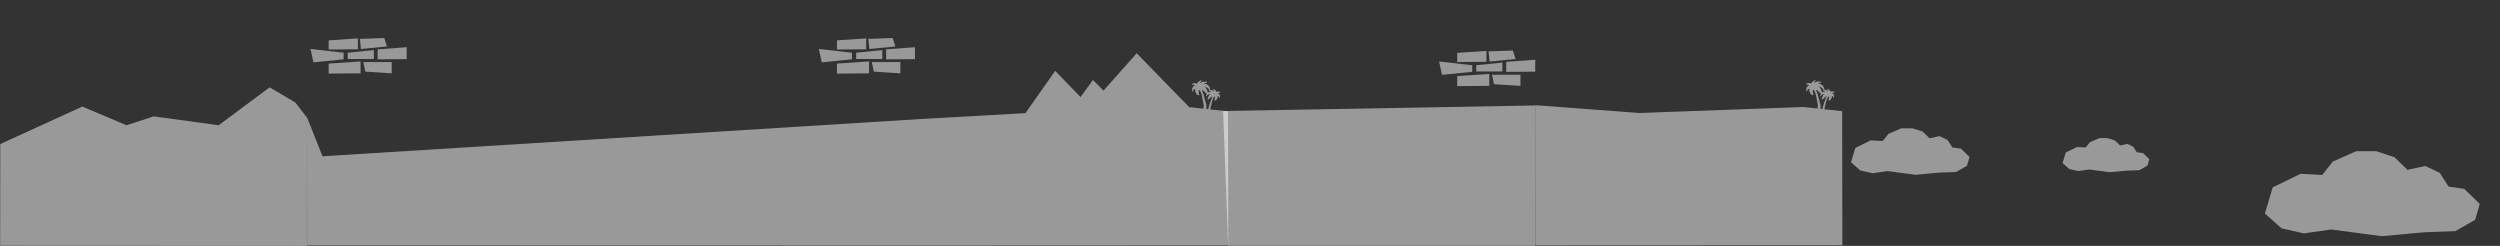 <?xml version="1.0" encoding="utf-8"?>
<!-- Generator: Adobe Illustrator 16.0.0, SVG Export Plug-In . SVG Version: 6.00 Build 0)  -->
<!DOCTYPE svg PUBLIC "-//W3C//DTD SVG 1.1//EN" "http://www.w3.org/Graphics/SVG/1.1/DTD/svg11.dtd">
<svg version="1.1" id="Layer_1" xmlns="http://www.w3.org/2000/svg" xmlns:xlink="http://www.w3.org/1999/xlink" x="0px" y="0px"
	 width="13014.329px" height="1280px" viewBox="0 0 13014.329 1280" enable-background="new 0 0 13014.329 1280"
	 xml:space="preserve">
<rect x="0" y="0" width="13014.329" height="1280" fill="#333333" stroke="none"/>
<g>
	<polygon opacity="0.5" fill="#FFFFFF" points="6367.318,577.798 7991.773,548.986 7990.982,1279 6393.465,1279 	"/>
	<polygon opacity="0.5" fill="#FFFFFF" points="1.435,749.707 428.381,554.803 658.638,652.057 800.139,605.786 1138.197,651.98 
		1403.537,454.721 1537.13,533.171 1598,612.268 1598,1279.435 0.763,1278.636 	"/>
	<g opacity="0.5">
		<polygon fill="#FFFFFF" points="1616.415,255.027 1789,274.465 1789,308.716 1631.613,324.451 		"/>
		<polygon fill="#FFFFFF" points="1711,331.006 1877,319.861 1877,381.843 1711,383.042 		"/>
		<polygon fill="#FFFFFF" points="1966,256.952 2117,245.807 2117,307.79 1966,308.989 		"/>
		<polygon fill="#FFFFFF" points="1810,307 1810,274.465 1946,260.803 1946,307 		"/>
		<polygon fill="#FFFFFF" points="1891.657,323 2039,323 2039,381.843 1901.457,372.771 		"/>
		<polygon fill="#FFFFFF" points="1711,210.1 1863,199.907 1863,256.595 1711,257.693 		"/>
		<polygon fill="#FFFFFF" points="2014.223,241.856 1878.784,254.992 1873.69,202.473 2000.303,198.001 		"/>
	</g>
	<g opacity="0.5">
		<polygon fill="#FFFFFF" points="4262.813,255.027 4435,274.465 4435,308.716 4277.812,324.451 		"/>
		<polygon fill="#FFFFFF" points="4357,331.006 4524,319.861 4524,381.843 4357,383.042 		"/>
		<polygon fill="#FFFFFF" points="4613,256.952 4763,245.807 4763,307.79 4613,308.989 		"/>
		<polygon fill="#FFFFFF" points="4457,307 4457,274.465 4593,260.803 4593,307 		"/>
		<polygon fill="#FFFFFF" points="4538.453,323 4687,323 4687,381.843 4548.855,372.771 		"/>
		<polygon fill="#FFFFFF" points="4357,210.1 4509,199.907 4509,256.595 4357,257.693 		"/>
		<polygon fill="#FFFFFF" points="4661.019,241.856 4525.581,254.992 4520.488,202.473 4647.1,198.001 		"/>
	</g>
	<polygon opacity="0.5" fill="#FFFFFF" points="1598.143,610.669 1678.971,813.551 4797,619.335 4797,1277.838 1598.664,1277.039 	
		"/>
	<path opacity="0.5" fill="#FFFFFF" d="M6392.666,579.523l-91.186-9.736l-0.445-5.611l11.565-46.262l8.082-14.722l4.196-0.114
		l-1.561,14.577l-2.752,5.822l2.326,0.556l8.209-2.338l7.646-12.603l-0.628-9.98l7.024,3.7l2.932,7.41l2.666-0.267l-0.039-5.549
		l-0.055-8.79l-6.195-8.231l-3.639-1.286l3.712-3.384l7.394,0.423l1.129-3.524l-5.289-1.693l-6.559-2.248l-8.811,2.63l-3.27-6.999
		l-7.508-5.504l-4.742-3.479l-1.854,2.53l5.198,5.758l0.424,3.954l-9.436-5.668l-10.973-0.438l-1-0.041l0.937-0.171l-2.138-11.571
		l-7.054-11.351l-12.456-8.242l-10.318-0.999l3.146-3.368l11.676-2.276l0.053-4.811l-9.018-0.103l-14.277-0.159l-12.63,6.732
		l0.815-5.106l7.131-7.129l-2.243-3.41l-6.389,4.2l-10.115,6.652l-4.711,8.872l-11.267-4l-8.669,2.484l-6.977,1.847l1.229,4.653
		l9.631-0.061l4.596,4.642l-4.811,1.428l-8.592,10.28l-0.656,11.41l-0.417,7.203l3.443,0.528l4.298-9.426l9.369-4.337l-1.477,12.926
		l9.096,16.892l10.51,3.609l3.059-0.565l-3.193-7.773l-1.062-19.064l5.441,0.426l9.518,19.658l11.948,60.847l-2.104,16.064
		l-73.92-7.894l-273.297-280.551l-172.609,194.247l-55.138-55.138l-64.729,88.701l-131.854-136.175L5338,589.113l-542,30.222
		v658.503l1598.286-0.799L6392.666,579.523z M6270.182,450.924l18.196,7.163l7.124,10.178l-2.201-0.087l-0.148,3.697l8.878,2.208
		l2.286,2.71l-7.965,0.362l-8.334,4.941l-0.633-3.422l-8.52-20.218l-9.412-7.615L6270.182,450.924z M6263.885,487.226l-7.571-18.154
		l7.354,1.791l0.969,1.405l17.693,16.746l-1.682,2.433l-2.131,8.954l3.102,0.738l6.317-8.16l14.266-4.825l0.565-0.056l-7.501,5.476
		l-7.315,15.19l-2.178,9.146l3.408,0.812l16.458-14.029l0.792-1.023l5.72-1.077l-6.53,13.648l-14.928,45.467l-0.341,6.889
		l-10.14-1.083l0.039-20.257L6263.885,487.226z"/>
	<g opacity="0.5">
		<polygon fill="#FFFFFF" points="7491.607,320.158 7664,339.597 7664,373.846 7506.709,389.582 		"/>
		<polygon fill="#FFFFFF" points="7586,396.137 7753,384.992 7753,446.973 7586,448.172 		"/>
		<polygon fill="#FFFFFF" points="7841,322.084 7992,310.938 7992,372.92 7841,374.12 		"/>
		<polygon fill="#FFFFFF" points="7685,372 7685,339.597 7821,325.934 7821,372 		"/>
		<polygon fill="#FFFFFF" points="7767.043,389 7915,389 7915,446.973 7777.148,438.337 		"/>
		<polygon fill="#FFFFFF" points="7586,275.23 7738,265.039 7738,321.727 7586,322.824 		"/>
		<polygon fill="#FFFFFF" points="7889.609,306.987 7754.171,320.124 7749.078,267.604 7875.689,263.132 		"/>
	</g>
	<path opacity="0.5" fill="#FFFFFF" d="M9589.76,578.725l-91.188-9.738l-0.443-5.611l11.564-46.261l8.082-14.723l4.195-0.114
		l-1.559,14.578l-2.754,5.822l2.326,0.554l8.209-2.338l7.646-12.603l-0.627-9.982l7.025,3.703l2.93,7.407l2.666-0.266l-0.037-5.55
		l-0.057-8.788l-6.195-8.233l-3.637-1.286l3.711-3.383l7.393,0.422l1.129-3.524l-5.287-1.692l-6.561-2.25l-8.811,2.63l-3.27-6.999
		l-7.508-5.505l-4.742-3.479l-1.854,2.532l5.197,5.756l0.424,3.955l-9.436-5.668l-10.975-0.438l-0.998-0.041l0.938-0.173
		l-2.139-11.57l-7.055-11.35l-12.455-8.242l-10.318-1l3.146-3.368l11.674-2.276l0.057-4.812l-9.018-0.102l-14.279-0.161
		l-12.629,6.732l0.814-5.104l7.131-7.131l-2.242-3.411l-6.389,4.202l-10.115,6.653l-4.711,8.872l-11.268-4.003l-8.666,2.485
		l-6.979,1.849l1.229,4.651l9.631-0.06l4.598,4.642l-4.812,1.428l-8.592,10.279l-0.656,11.409l-0.416,7.206l3.443,0.526l4.297-9.426
		l9.369-4.335l-1.477,12.927l9.096,16.892l10.51,3.608l3.061-0.566l-3.195-7.773l-1.062-19.063l5.443,0.425l9.516,19.657
		l11.947,60.847l-2.104,16.065l-73.918-7.895l-853.181,31.167L7992,547.514v729.525l1598.831-0.801L9589.76,578.725z
		 M9467.275,450.123l18.193,7.164l7.127,10.177l-2.201-0.087l-0.148,3.699l8.879,2.207l2.283,2.71l-7.965,0.361l-8.334,4.94
		l-0.633-3.419l-8.52-20.219l-9.412-7.616L9467.275,450.123z M9460.979,486.425l-7.572-18.153l7.354,1.791l0.969,1.405
		l17.691,16.747l-1.68,2.435l-2.131,8.952l3.102,0.738l6.318-8.16l14.266-4.825l0.564-0.055l-7.5,5.476l-7.316,15.189l-2.176,9.145
		l3.406,0.813l16.459-14.029l0.793-1.024l5.719-1.078l-6.533,13.649l-14.926,45.466l-0.34,6.891l-10.143-1.083l0.041-20.256
		L9460.979,486.425z"/>
	<polygon opacity="0.5" fill="#FFFFFF" points="9636.031,844.824 9658.408,769.706 9738.322,730.816 9800.656,734.014 
		9831.023,696.645 9898.152,668 9955.693,668 10008.438,684.525 10045.197,719.907 10096.344,708.581 10137.9,728.041 
		10163.471,767.612 10208.227,773.989 10252.977,817.163 10239.416,863.107 10182.461,895.46 10093.146,898.634 9971.676,909.826 
		9826.229,890.647 9747.912,901.835 9683.979,887.451 	"/>
	<polygon opacity="0.5" fill="#FFFFFF" points="10737.264,848.863 10753.641,793.888 10812.129,765.424 10857.75,767.764 
		10879.977,740.189 10929.105,719 10971.219,719 11009.818,731.322 11036.725,757.327 11074.158,749.093 11104.57,763.366 
		11123.289,792.341 11156.039,797.013 11188.795,828.615 11178.869,862.242 11137.186,885.919 11071.816,888.246 10982.916,896.438 
		10876.467,882.399 10819.148,890.587 10772.355,880.062 	"/>
	<polygon opacity="0.5" fill="#FFFFFF" points="11790.549,1111.577 11831.119,975.384 11976.008,904.87 12089.021,910.669 
		12144.084,840.92 12265.791,787 12370.109,787 12465.74,818.951 12532.393,884.099 12625.127,864.062 12700.471,899.594 
		12746.828,971.458 12827.971,983.083 12909.115,1061.394 12884.527,1144.708 12781.262,1203.374 12619.324,1209.131 
		12399.094,1229.432 12135.391,1194.656 11993.395,1214.936 11877.484,1188.859 	"/>
</g>
</svg>
